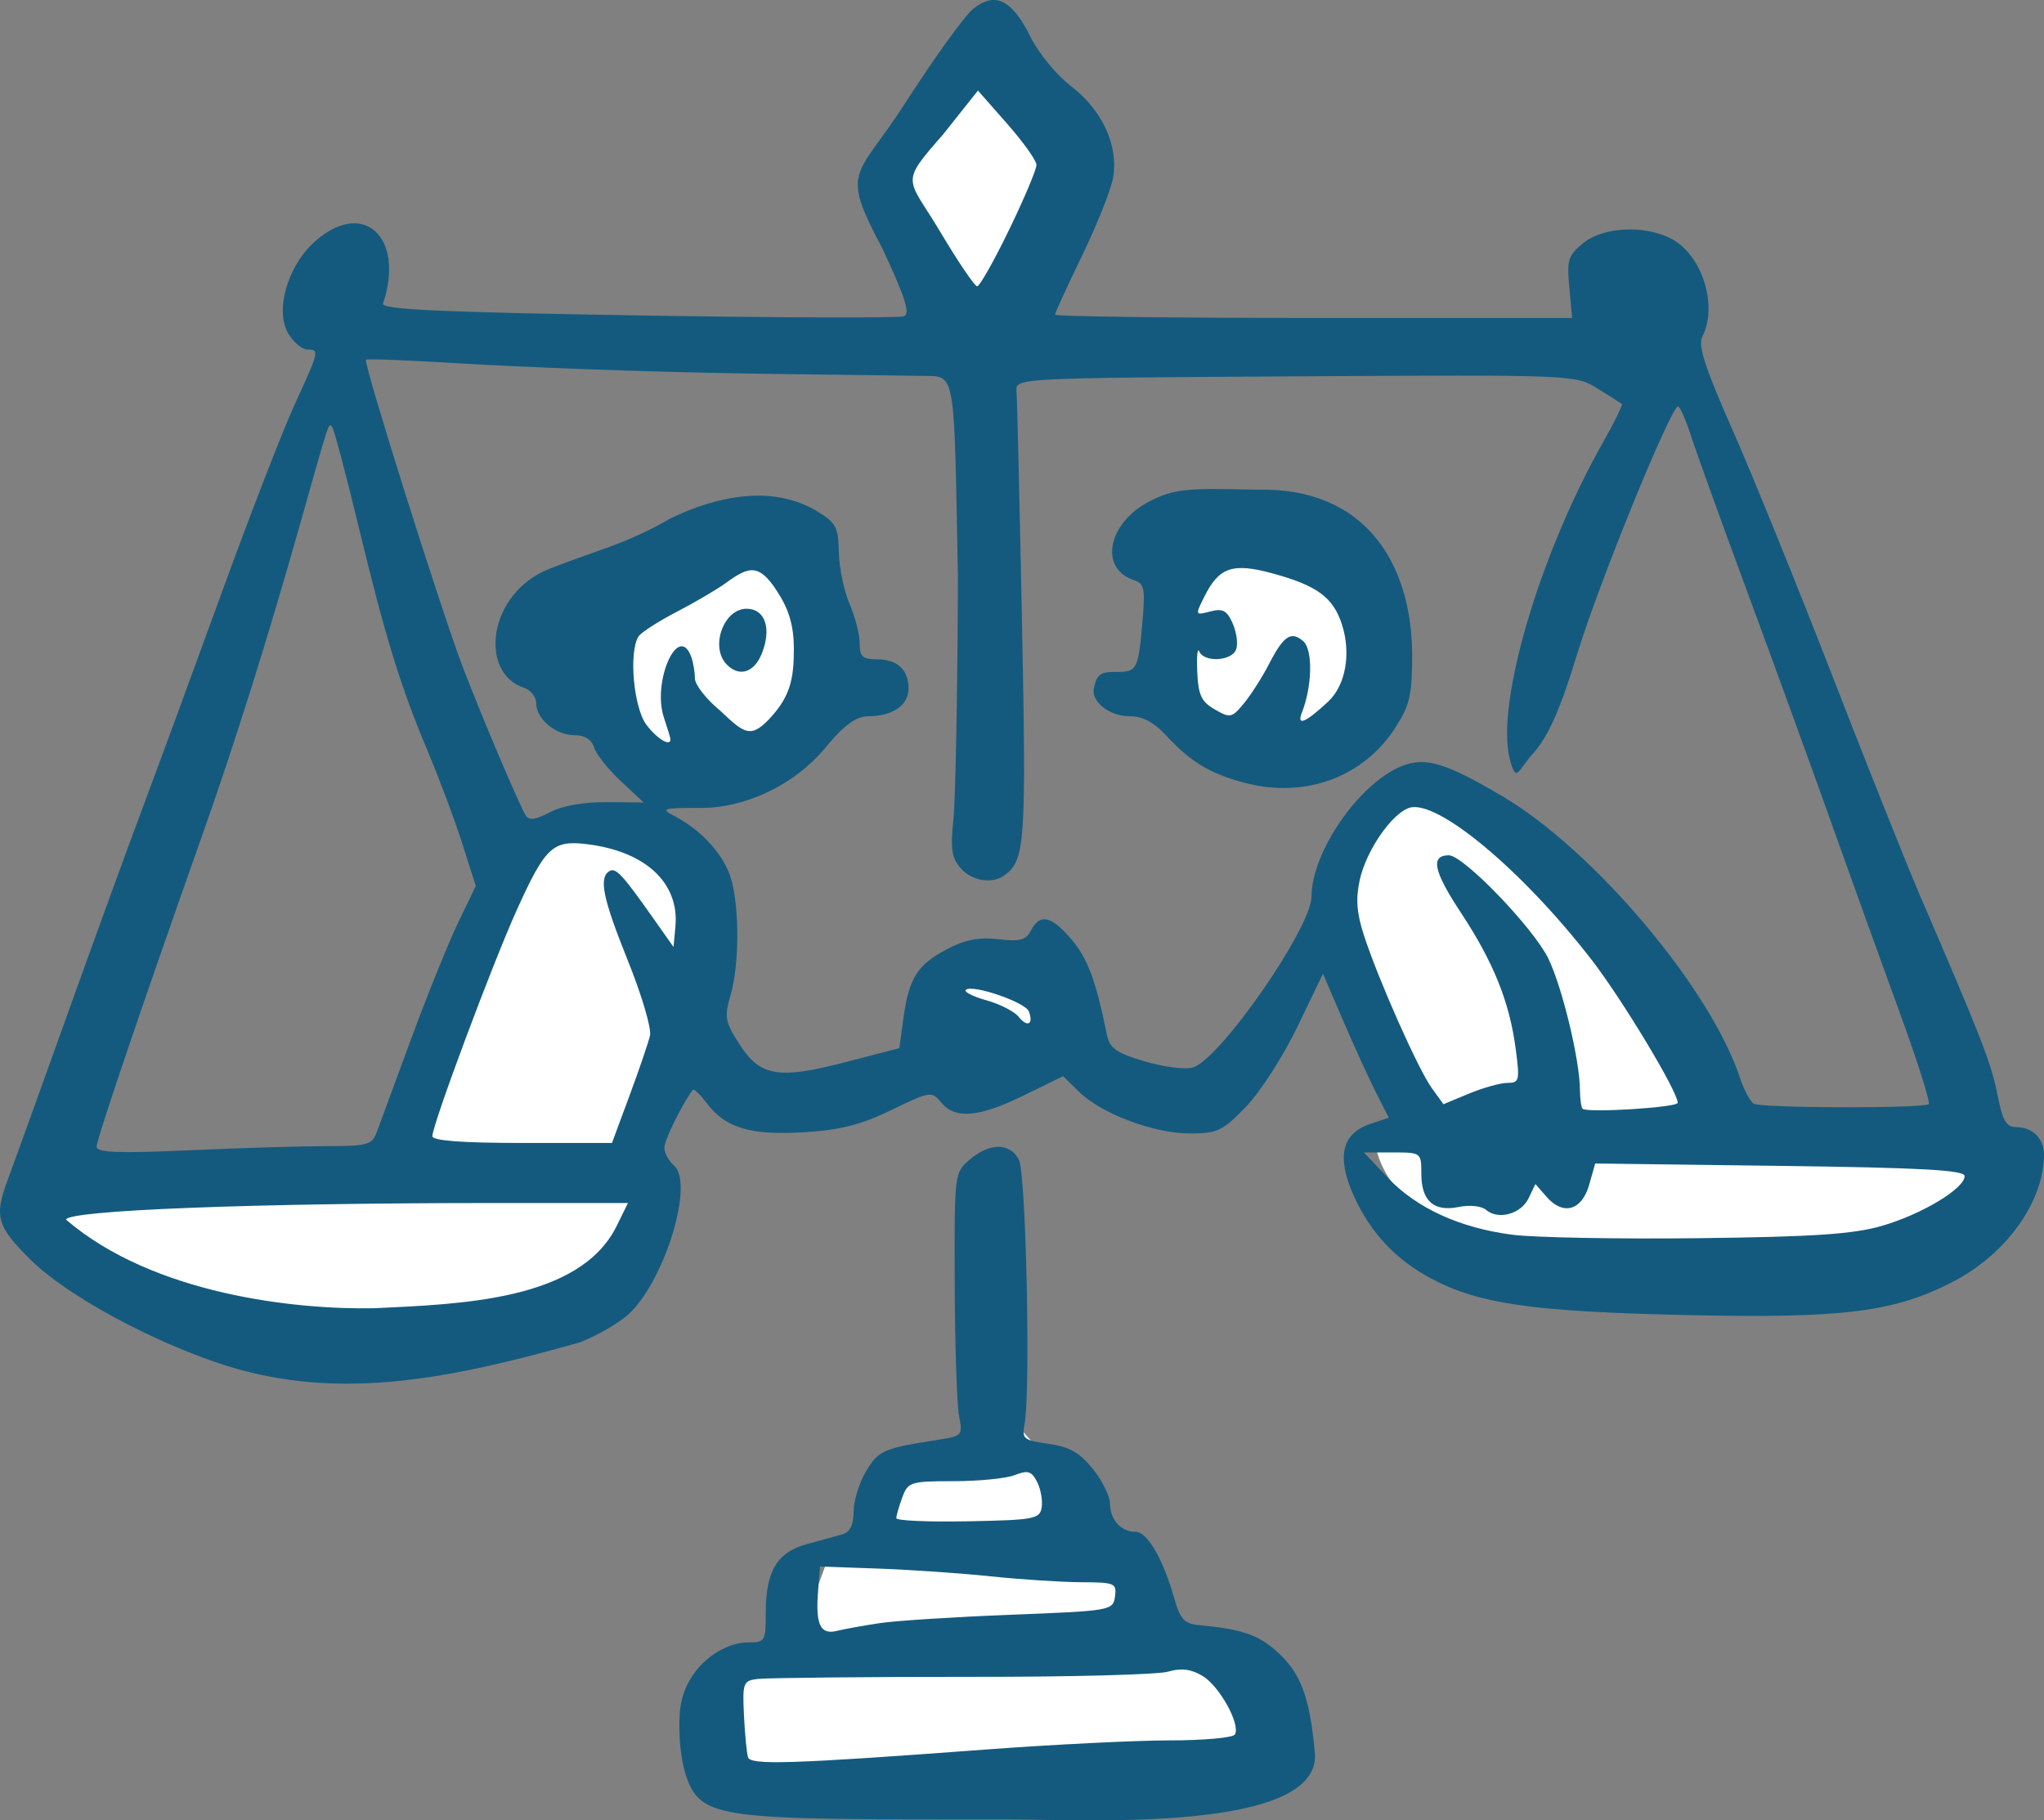 <svg width="329" height="293" viewBox="0 0 329 293" fill="none" xmlns="http://www.w3.org/2000/svg">
<rect x="0" y="0" width="329" height="293" fill="#808080" stroke="none"/>
<g clip-path="url(#clip0_272_57)">
<path d="M161.029 0.592L142.601 26.45L160.324 53.787L177.911 25.434L161.029 0.592ZM205.844 84.95C201.248 84.95 196.839 86.829 193.589 90.172C190.339 93.516 188.513 98.051 188.513 102.78C188.513 107.508 190.339 112.043 193.589 115.387C196.839 118.73 201.248 120.609 205.844 120.609C210.441 120.609 214.849 118.73 218.1 115.387C221.35 112.043 223.176 107.508 223.176 102.78C223.176 98.051 221.35 93.516 218.1 90.172C214.849 86.829 210.441 84.95 205.844 84.95ZM115.66 87.051C113.276 87.051 110.916 87.514 108.714 88.415C106.512 89.315 104.511 90.635 102.826 92.299C101.14 93.963 99.803 95.939 98.891 98.113C97.979 100.287 97.51 102.617 97.51 104.971C97.51 107.324 97.979 109.654 98.891 111.829C99.803 114.003 101.14 115.978 102.826 117.642C104.511 119.306 106.512 120.626 108.714 121.527C110.916 122.427 113.276 122.89 115.66 122.89C118.043 122.89 120.403 122.427 122.605 121.526C124.806 120.625 126.807 119.305 128.492 117.641C130.177 115.977 131.514 114.002 132.425 111.828C133.337 109.654 133.807 107.324 133.807 104.971C133.807 102.618 133.337 100.287 132.425 98.113C131.514 95.939 130.177 93.964 128.492 92.3C126.807 90.636 124.806 89.316 122.605 88.415C120.403 87.515 118.043 87.051 115.66 87.051ZM230.216 124.711C223.888 124.785 219.966 130.3 217.856 135.983C214.801 144.215 219.644 164.1 235.073 183.285L221.165 183.259C222.895 194.853 236.463 204.14 276.694 204.34C316.925 204.541 325.186 183.449 325.186 183.449L284.607 183.375C283.365 181.566 252.7 136.971 240.39 128.476C236.465 125.767 233.092 124.677 230.216 124.711ZM97.158 130.421C79.994 131.073 66.263 182.912 66.263 182.912L66.401 184.955L64.544 187.733L7.86 188.805C6.926 194.764 14.472 212.842 64.689 214.851C114.906 216.859 106.931 186.932 106.931 186.932L99.966 187.064C103.409 180.494 107.43 171.451 109.19 162.177C112.545 144.503 120.76 140.928 101.591 131.421C100.093 130.678 98.612 130.366 97.158 130.421ZM163.495 153.588C161.091 153.616 158.796 154.545 157.106 156.173C155.417 157.801 154.47 159.997 154.47 162.286C154.471 164.592 155.434 166.804 157.148 168.435C158.862 170.065 161.186 170.981 163.61 170.981C166.033 170.98 168.357 170.064 170.071 168.434C171.784 166.803 172.747 164.592 172.747 162.286C172.748 159.979 171.785 157.767 170.071 156.136C168.358 154.505 166.034 153.588 163.61 153.588C163.572 153.588 163.533 153.588 163.495 153.588ZM164.456 230.206L143.787 236.313L141.899 246.551L133.623 249.909L129.143 262.071L115.856 266.307L115.621 285.679L205.612 284.195L204.787 267.519L189.55 262.51L176.68 243.91L164.456 230.206Z" fill="white"/>
<path d="M162.119 292.847C115.975 292.847 112.86 292.985 110.411 285.781C109.597 283.386 109.183 279.297 109.406 275.846C109.876 268.542 116.18 264.355 120.378 264.355C123.158 264.355 123.26 264.185 123.26 259.566C123.26 252.845 125.097 249.81 129.949 248.514C132.153 247.926 134.729 247.212 135.675 246.927C136.83 246.58 137.394 245.387 137.394 243.292C137.394 241.577 138.295 238.664 139.396 236.819C141.396 233.468 142.186 233.12 150.864 231.765C154.901 231.135 154.985 231.042 154.367 227.895C154.018 226.121 153.705 216.596 153.67 206.729C153.606 188.8 153.609 188.786 156.064 186.666C159.271 183.895 162.574 183.898 164.007 186.679C165.157 188.904 165.901 224.116 164.907 229.247C164.455 231.581 164.762 231.831 168.775 232.394C172.128 232.864 173.772 233.796 175.899 236.434C177.419 238.321 178.663 240.82 178.663 241.988C178.663 244.588 180.43 246.555 182.765 246.555C184.669 246.555 187.169 250.837 189.002 257.239C189.981 260.657 190.624 261.353 193.013 261.578C199.757 262.215 202.371 263.077 205.298 265.627C209.303 269.118 210.762 272.863 211.618 281.856C213.28 295.132 174.103 292.854 162.119 292.847ZM158.61 281.603C169.469 280.792 182.818 280.128 188.276 280.128C193.734 280.128 198.454 279.701 198.765 279.18C199.719 277.58 196.275 271.359 193.535 269.736C191.687 268.64 190.101 268.449 187.998 269.067C186.377 269.544 172.227 269.919 156.555 269.9C140.882 269.882 123.29 270.064 121.939 270.237C119.616 270.534 119.497 270.853 119.751 276.131C119.899 279.2 120.195 282.225 120.409 282.853C120.837 284.109 127.004 283.966 158.61 281.603ZM141.646 261.248C144.255 260.858 153.762 260.253 162.772 259.903C178.8 259.281 179.161 259.218 179.468 256.978C179.763 254.83 179.428 254.687 174.064 254.671C170.919 254.657 164.366 254.236 159.503 253.727C154.639 253.217 146.459 252.653 141.325 252.473L131.99 252.145L131.679 256.067C131.248 261.498 132.029 263.161 134.701 262.501C135.912 262.202 139.037 261.638 141.646 261.248ZM167.671 242.592C167.84 241.468 167.5 239.623 166.916 238.492C166.035 236.787 165.427 236.605 163.351 237.422C161.975 237.964 157.55 238.407 153.519 238.407C146.555 238.407 146.141 238.537 145.231 241.018C144.704 242.453 144.272 243.957 144.272 244.359C144.272 244.762 149.468 244.989 155.818 244.864C166.538 244.654 167.385 244.491 167.671 242.592ZM36.187 219.745C24.476 215.976 10.797 208.557 4.989 202.825C-0.536 197.371 -0.977 195.831 1.27 189.839C2.061 187.729 6.234 176.158 10.544 164.125C14.854 152.092 20.439 136.752 22.954 130.036C25.47 123.32 31.216 107.687 35.724 95.295C40.231 82.904 45.496 69.326 47.423 65.121C51.41 56.419 51.446 56.263 49.475 56.263C48.677 56.263 47.331 55.168 46.485 53.831C44.189 50.201 46.184 42.965 50.586 38.963C58.353 31.901 65.242 38.055 61.655 48.854C61.338 49.81 70.751 50.249 102.69 50.77C125.485 51.142 144.75 51.203 145.499 50.906C146.544 50.491 145.74 47.955 142.058 40.053C135.104 26.997 137.824 28.856 145.689 16.61C150.328 9.387 155.251 2.559 156.63 1.435C160.12 -1.407 162.877 -0.078 165.834 5.872C167.176 8.574 170.081 12.114 172.418 13.897C177.447 17.733 180.082 23.516 179.149 28.666C178.797 30.61 176.554 36.231 174.164 41.159C171.775 46.086 169.82 50.356 169.82 50.647C169.82 50.938 188.547 51.176 211.436 51.176H253.052L252.595 46.251C252.183 41.817 252.406 41.108 254.837 39.128C258.08 36.486 264.806 36.177 269.094 38.474C274.006 41.104 276.551 49.243 274.003 54.173C273.269 55.593 274.391 59.057 278.87 69.203C282.071 76.454 289.295 94.253 294.922 108.756C300.549 123.259 306.929 139.246 309.099 144.283C319.031 167.332 320.486 171.07 321.483 176.082C322.354 180.467 322.912 181.425 324.593 181.425C327.158 181.425 329 183.268 329 185.835C329 193.33 323.006 201.772 314.54 206.201C304.975 211.205 296.803 212.235 271.213 211.663C246.622 211.113 238.033 209.876 230.341 205.777C224.657 202.748 220.582 198.4 217.929 192.534C215.092 186.26 215.939 182.467 220.525 180.916L223.532 179.898L221.468 175.828C220.332 173.589 217.949 168.375 216.172 164.241L212.941 156.724L208.838 165.259C206.582 169.952 202.86 175.739 200.568 178.117C196.779 182.051 195.958 182.442 191.499 182.442C185.72 182.442 177.247 179.249 173.662 175.721L171.118 173.216L164.819 176.302C157.562 179.857 153.759 180.19 151.508 177.468C149.961 175.597 149.751 175.628 143.486 178.664C138.564 181.049 135.251 181.89 129.378 182.242C120.756 182.759 116.809 181.578 113.765 177.57C112.695 176.161 111.681 175.193 111.512 175.418C109.779 177.732 106.934 183.517 106.934 184.727C106.934 185.572 107.635 186.866 108.491 187.602C111.68 190.343 107.282 205.318 101.574 211.154C100.087 212.675 96.38 214.884 93.336 216.063C72.946 221.806 54.828 225.681 36.187 219.745ZM99.198 197.45L101.078 193.634H79.6C40.77 193.634 10.64 194.808 10.64 196.32C24.726 208.388 47.636 210.82 60.261 210.569C73.969 209.906 93.196 209.388 99.198 197.45ZM302.961 197.297C309.379 195.428 316.227 191.296 316.224 189.295C316.224 188.333 309.239 187.948 286.493 187.656L256.764 187.273L255.789 190.708C254.617 194.839 251.611 195.697 248.956 192.659L247.137 190.577L246.038 192.869C244.814 195.421 241.144 196.415 239.179 194.726C238.465 194.112 236.537 193.909 234.814 194.266C230.801 195.097 228.775 193.308 228.775 188.93C228.775 185.514 228.748 185.494 224.154 185.494H219.533L223.312 189.501C227.976 194.447 234.939 197.645 243.43 198.739C246.989 199.198 260.513 199.448 273.483 199.294C291.994 199.075 298.333 198.645 302.961 197.297ZM52.577 184.476C59.174 184.476 59.886 184.274 60.658 182.187C61.123 180.927 63.614 174.173 66.192 167.178C68.77 160.182 72.163 151.788 73.731 148.525L76.581 142.593L74.416 135.806C73.225 132.073 70.806 125.584 69.04 121.387C64.474 110.536 62.054 102.71 57.756 84.897C55.682 76.301 53.749 69.023 53.461 68.725C52.855 68.097 53.129 67.275 48.477 83.737C43.078 102.849 37.899 119.331 32.491 134.615C22.645 162.443 15.553 183.359 15.553 184.568C15.553 185.522 19.021 185.656 30.448 185.144C38.64 184.777 48.598 184.476 52.577 184.476ZM101.331 176.335C102.888 172.138 104.37 167.788 104.626 166.669C104.882 165.549 103.295 160.171 101.1 154.717C97.043 144.64 96.349 141.327 98.064 140.229C99.091 139.572 100.145 140.7 105.18 147.844L108.408 152.423L108.714 149.132C109.37 142.095 103.876 136.999 94.414 135.868C88.968 135.217 87.78 136.331 83.235 146.351C79.313 154.995 69.595 181.016 69.595 182.872C69.595 183.604 74.385 183.967 84.049 183.967H98.502L101.331 176.335ZM270.044 177.503C270.044 175.686 261.088 160.82 256.154 154.447C244.982 140.016 231.25 128.577 226.84 130.027C223.976 130.968 219.88 136.945 218.852 141.684C218.196 144.708 218.376 146.992 219.558 150.611C221.881 157.729 228.253 172.073 230.439 175.105L232.331 177.729L236.469 176.015C238.744 175.072 241.523 174.3 242.644 174.3C244.535 174.3 244.631 173.917 243.985 168.958C242.989 161.31 240.414 154.891 235.131 146.883C230.722 140.201 230.197 137.668 233.219 137.668C235.561 137.668 246.877 149.423 249.227 154.297C251.48 158.968 254.275 170.583 254.306 175.403C254.319 176.849 254.505 178.222 254.728 178.456C255.409 179.169 270.044 178.258 270.044 177.503ZM310.441 177.725C310.772 177.55 308.655 170.869 305.737 162.879C302.819 154.89 297.823 141.026 294.634 132.071C291.446 123.117 285.449 106.632 281.308 95.439C277.167 84.245 273.075 72.912 272.216 70.254C271.355 67.596 270.404 65.421 270.102 65.421C268.938 65.421 257.3 93.978 253.856 105.284C251.225 113.921 249.345 118.226 246.968 121.056C244.397 123.675 244.091 126.537 242.987 122.06C240.778 113.1 247.835 89.204 257.988 71.263C259.854 67.966 261.23 65.153 261.046 65.012C260.861 64.872 259.103 63.757 257.138 62.534C253.588 60.325 253.309 60.314 208.5 60.577C164.104 60.838 163.436 60.872 163.614 62.877C163.715 63.996 164.111 80.728 164.496 100.059C165.21 135.892 165.018 138.573 161.566 140.96C159.587 142.328 156.389 141.762 154.612 139.729C153.176 138.085 152.967 136.65 153.463 131.843C153.796 128.61 154.123 111.313 154.19 93.404C153.587 60.552 153.862 60.571 149.239 60.51L122.024 60.149C104.264 59.913 82.884 59.034 74.507 58.518C66.13 58.002 59.111 57.722 58.909 57.896C58.412 58.322 71.141 98.698 74.594 107.65C77.776 115.9 83.549 129.492 84.607 131.226C85.144 132.105 86.163 131.978 88.518 130.737C90.485 129.7 93.976 129.078 97.651 129.11L103.6 129.162L99.904 125.704C97.871 123.802 95.938 121.366 95.609 120.29C95.219 119.02 94.112 118.334 92.451 118.334C89.424 118.334 86.298 115.704 86.298 113.157C86.298 112.162 85.417 111.058 84.339 110.704C77.023 108.299 78.502 95.462 88.449 91.544C95.931 88.596 100.952 87.518 107.915 83.441C115.504 79.8 124.271 77.975 131.498 82.273C134.577 84.152 134.946 84.844 135.021 88.888C135.068 91.371 135.841 95.106 136.74 97.187C137.64 99.268 138.376 102.129 138.376 103.546C138.376 105.69 138.838 106.123 141.127 106.123C144.457 106.123 146.237 107.776 146.237 110.87C146.237 113.505 143.642 115.281 139.793 115.281C137.891 115.281 136.055 116.569 133.244 119.876C127.721 126.788 119.428 130.015 113.126 130.036C106.507 130.036 106.224 130.125 108.705 131.429C113.088 133.733 116.713 137.845 117.742 141.68C119.049 146.551 118.978 155.379 117.594 160.164C116.567 163.712 116.695 164.434 118.99 168.025C122.345 173.274 125.259 173.774 136.1 170.955L144.757 168.704L145.398 163.994C146.286 157.47 147.628 155.311 152.338 152.822C155.321 151.247 157.552 150.805 160.686 151.171C164.171 151.578 165.145 151.316 165.951 149.757C167.388 146.977 169.235 147.395 172.491 151.236C175.076 154.285 176.409 157.868 178.128 166.389C178.6 168.727 179.546 169.422 184.147 170.807C187.15 171.711 190.653 172.178 191.931 171.846C196.218 170.732 211.081 149.383 211.097 144.317C211.121 137.087 218.816 125.993 225.69 123.28C229.444 121.798 232.687 122.778 241.799 128.145C256.525 136.82 275.297 159.058 280.059 173.471C280.672 175.326 281.654 177.199 282.241 177.632C283.226 178.36 309.083 178.445 310.441 177.725ZM200.59 126.062C194.869 124.601 191.667 122.683 187.611 118.287C185.717 116.234 183.881 115.281 181.82 115.281C178.393 115.281 175.333 112.694 176.15 110.488C176.578 108.124 177.838 108.166 179.677 108.159C183.05 108.159 183.225 107.814 183.911 99.807C184.347 94.717 184.175 93.923 182.517 93.378C176.804 91.501 178.335 84.05 185.135 80.642C188.977 78.716 190.806 78.522 202.341 78.822C219.58 78.379 227.152 90.45 227.302 105.18C227.302 111.868 226.947 113.44 224.622 117.08C219.543 125.028 210.204 128.518 200.59 126.062ZM213.776 112.932C216.582 110.316 217.501 105.231 216.011 100.557C214.607 96.151 211.996 94.231 204.747 92.27C198.395 90.552 196.213 91.302 193.863 96.008C192.347 99.045 192.352 99.057 194.811 98.417C196.815 97.897 197.498 98.264 198.42 100.358C199.044 101.778 199.291 103.657 198.966 104.532C198.264 106.427 193.793 106.668 193.034 104.852C192.742 104.152 192.595 105.626 192.707 108.126C192.875 111.883 193.366 112.936 195.534 114.191C197.997 115.616 198.283 115.556 200.224 113.206C201.36 111.829 203.158 109.016 204.219 106.956C206.608 102.314 207.797 101.508 209.762 103.198C211.336 104.55 211.23 110.434 209.556 114.685C208.669 116.94 210.125 116.335 213.776 112.932ZM165.609 162.801C165.053 161.301 156.397 158.353 155.445 159.338C155.135 159.659 156.644 160.412 158.798 161.012C160.951 161.613 163.269 162.799 163.95 163.648C165.367 165.417 166.386 164.897 165.609 162.801ZM107.916 118.995C107.916 118.798 107.446 117.24 106.871 115.531C104.917 109.728 109.19 100.136 111.25 105.698C111.578 106.583 111.847 108.147 111.847 109.174C111.847 110.2 113.674 112.539 115.907 114.371C119.861 118.109 120.88 119.058 124.283 115.212C127.166 111.954 127.78 109.22 127.78 104.536C127.78 100.458 126.885 97.911 124.995 95.031C122.149 90.694 120.52 91.147 116.912 93.782C115.477 94.83 111.871 96.95 108.899 98.494C105.927 100.039 103.17 101.815 102.773 102.441C101.175 104.961 101.986 113.943 104.057 116.671C105.784 118.943 107.916 120.228 107.916 118.995ZM116.956 106.937C114.257 104.142 116.465 97.983 120.167 97.983C123.152 97.983 124.236 101.154 122.625 105.181C121.384 108.284 118.977 109.03 116.956 106.937ZM162.441 36.949C164.878 31.923 166.852 27.23 166.828 26.519C166.803 25.808 164.674 22.831 162.097 19.902L157.411 14.576L151.807 21.63C144.668 29.765 146.048 28.424 151.379 37.377C154.226 42.157 156.882 46.073 157.282 46.078C157.682 46.092 160.003 41.975 162.441 36.949Z" fill="#145A7E"/>
</g>
<defs>
<clipPath id="clip0_272_57">
<rect width="329" height="293" fill="white"/>
</clipPath>
</defs>
</svg>
